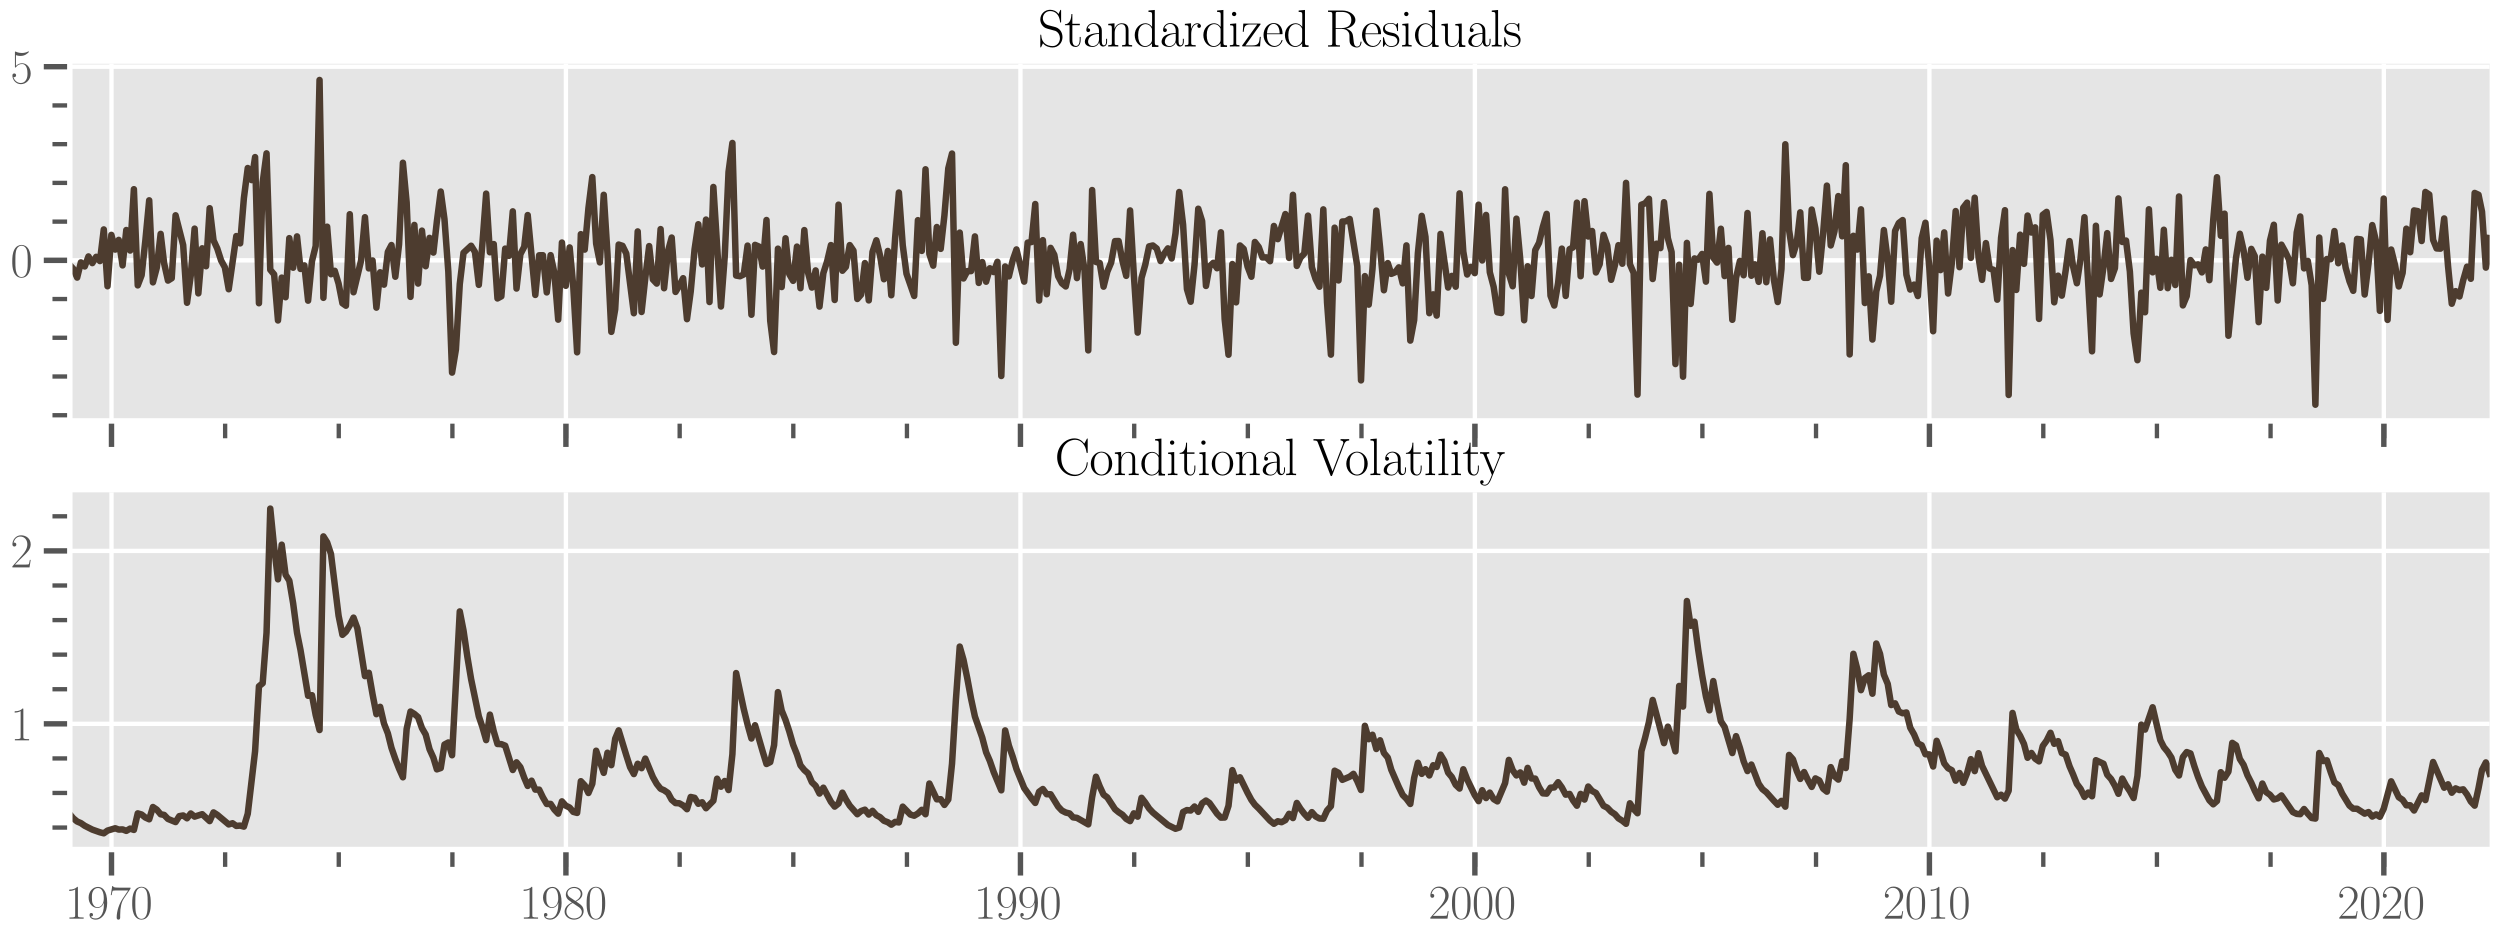 <?xml version="1.0" encoding="utf-8" standalone="no"?>
<!DOCTYPE svg PUBLIC "-//W3C//DTD SVG 1.1//EN"
  "http://www.w3.org/Graphics/SVG/1.1/DTD/svg11.dtd">
<svg xmlns:xlink="http://www.w3.org/1999/xlink" width="864.748pt" height="324.565pt" viewBox="0 0 864.748 324.565" xmlns="http://www.w3.org/2000/svg" version="1.1">
 <defs>
  <style type="text/css">*{stroke-linejoin: round; stroke-linecap: butt}</style>
 </defs>
 <g id="figure_1">
  <g id="patch_1">
   <path d="M 0 324.565 
L 864.748 324.565 
L 864.748 0 
L 0 0 
z
" style="fill: #ffffff"/>
  </g>
  <g id="axes_1">
   <g id="patch_2">
    <path d="M 24.148 145.599 
L 861.148 145.599 
L 861.148 22.053 
L 24.148 22.053 
z
" style="fill: #e5e5e5"/>
   </g>
   <g id="matplotlib.axis_1">
    <g id="xtick_1">
     <g id="line2d_1">
      <path d="M 38.566 145.599 
L 38.566 22.053 
" clip-path="url(#pddf7a4ab61)" style="fill: none; stroke: #ffffff; stroke-width: 1.5; stroke-linecap: square"/>
     </g>
     <g id="line2d_2">
      <defs>
       <path id="m8827e8ae84" d="M 0 0 
L 0 9 
" style="stroke: #555555; stroke-width: 1.875"/>
      </defs>
      <g>
       <use xlink:href="#m8827e8ae84" x="38.566" y="145.599" style="fill: #555555; stroke: #555555; stroke-width: 1.875"/>
      </g>
     </g>
    </g>
    <g id="xtick_2">
     <g id="line2d_3">
      <path d="M 195.749 145.599 
L 195.749 22.053 
" clip-path="url(#pddf7a4ab61)" style="fill: none; stroke: #ffffff; stroke-width: 1.5; stroke-linecap: square"/>
     </g>
     <g id="line2d_4">
      <g>
       <use xlink:href="#m8827e8ae84" x="195.749" y="145.599" style="fill: #555555; stroke: #555555; stroke-width: 1.875"/>
      </g>
     </g>
    </g>
    <g id="xtick_3">
     <g id="line2d_5">
      <path d="M 352.974 145.599 
L 352.974 22.053 
" clip-path="url(#pddf7a4ab61)" style="fill: none; stroke: #ffffff; stroke-width: 1.5; stroke-linecap: square"/>
     </g>
     <g id="line2d_6">
      <g>
       <use xlink:href="#m8827e8ae84" x="352.974" y="145.599" style="fill: #555555; stroke: #555555; stroke-width: 1.875"/>
      </g>
     </g>
    </g>
    <g id="xtick_4">
     <g id="line2d_7">
      <path d="M 510.156 145.599 
L 510.156 22.053 
" clip-path="url(#pddf7a4ab61)" style="fill: none; stroke: #ffffff; stroke-width: 1.5; stroke-linecap: square"/>
     </g>
     <g id="line2d_8">
      <g>
       <use xlink:href="#m8827e8ae84" x="510.156" y="145.599" style="fill: #555555; stroke: #555555; stroke-width: 1.875"/>
      </g>
     </g>
    </g>
    <g id="xtick_5">
     <g id="line2d_9">
      <path d="M 667.382 145.599 
L 667.382 22.053 
" clip-path="url(#pddf7a4ab61)" style="fill: none; stroke: #ffffff; stroke-width: 1.5; stroke-linecap: square"/>
     </g>
     <g id="line2d_10">
      <g>
       <use xlink:href="#m8827e8ae84" x="667.382" y="145.599" style="fill: #555555; stroke: #555555; stroke-width: 1.875"/>
      </g>
     </g>
    </g>
    <g id="xtick_6">
     <g id="line2d_11">
      <path d="M 824.564 145.599 
L 824.564 22.053 
" clip-path="url(#pddf7a4ab61)" style="fill: none; stroke: #ffffff; stroke-width: 1.5; stroke-linecap: square"/>
     </g>
     <g id="line2d_12">
      <g>
       <use xlink:href="#m8827e8ae84" x="824.564" y="145.599" style="fill: #555555; stroke: #555555; stroke-width: 1.875"/>
      </g>
     </g>
    </g>
    <g id="xtick_7">
     <g id="line2d_13">
      <defs>
       <path id="m852ffb242f" d="M 0 0 
L 0 6 
" style="stroke: #555555; stroke-width: 1.5"/>
      </defs>
      <g>
       <use xlink:href="#m852ffb242f" x="77.873" y="145.599" style="fill: #555555; stroke: #555555; stroke-width: 1.5"/>
      </g>
     </g>
    </g>
    <g id="xtick_8">
     <g id="line2d_14">
      <g>
       <use xlink:href="#m852ffb242f" x="117.179" y="145.599" style="fill: #555555; stroke: #555555; stroke-width: 1.5"/>
      </g>
     </g>
    </g>
    <g id="xtick_9">
     <g id="line2d_15">
      <g>
       <use xlink:href="#m852ffb242f" x="156.485" y="145.599" style="fill: #555555; stroke: #555555; stroke-width: 1.5"/>
      </g>
     </g>
    </g>
    <g id="xtick_10">
     <g id="line2d_16">
      <g>
       <use xlink:href="#m852ffb242f" x="195.792" y="145.599" style="fill: #555555; stroke: #555555; stroke-width: 1.5"/>
      </g>
     </g>
    </g>
    <g id="xtick_11">
     <g id="line2d_17">
      <g>
       <use xlink:href="#m852ffb242f" x="235.098" y="145.599" style="fill: #555555; stroke: #555555; stroke-width: 1.5"/>
      </g>
     </g>
    </g>
    <g id="xtick_12">
     <g id="line2d_18">
      <g>
       <use xlink:href="#m852ffb242f" x="274.404" y="145.599" style="fill: #555555; stroke: #555555; stroke-width: 1.5"/>
      </g>
     </g>
    </g>
    <g id="xtick_13">
     <g id="line2d_19">
      <g>
       <use xlink:href="#m852ffb242f" x="313.711" y="145.599" style="fill: #555555; stroke: #555555; stroke-width: 1.5"/>
      </g>
     </g>
    </g>
    <g id="xtick_14">
     <g id="line2d_20">
      <g>
       <use xlink:href="#m852ffb242f" x="353.017" y="145.599" style="fill: #555555; stroke: #555555; stroke-width: 1.5"/>
      </g>
     </g>
    </g>
    <g id="xtick_15">
     <g id="line2d_21">
      <g>
       <use xlink:href="#m852ffb242f" x="392.323" y="145.599" style="fill: #555555; stroke: #555555; stroke-width: 1.5"/>
      </g>
     </g>
    </g>
    <g id="xtick_16">
     <g id="line2d_22">
      <g>
       <use xlink:href="#m852ffb242f" x="431.63" y="145.599" style="fill: #555555; stroke: #555555; stroke-width: 1.5"/>
      </g>
     </g>
    </g>
    <g id="xtick_17">
     <g id="line2d_23">
      <g>
       <use xlink:href="#m852ffb242f" x="470.936" y="145.599" style="fill: #555555; stroke: #555555; stroke-width: 1.5"/>
      </g>
     </g>
    </g>
    <g id="xtick_18">
     <g id="line2d_24">
      <g>
       <use xlink:href="#m852ffb242f" x="510.242" y="145.599" style="fill: #555555; stroke: #555555; stroke-width: 1.5"/>
      </g>
     </g>
    </g>
    <g id="xtick_19">
     <g id="line2d_25">
      <g>
       <use xlink:href="#m852ffb242f" x="549.549" y="145.599" style="fill: #555555; stroke: #555555; stroke-width: 1.5"/>
      </g>
     </g>
    </g>
    <g id="xtick_20">
     <g id="line2d_26">
      <g>
       <use xlink:href="#m852ffb242f" x="588.855" y="145.599" style="fill: #555555; stroke: #555555; stroke-width: 1.5"/>
      </g>
     </g>
    </g>
    <g id="xtick_21">
     <g id="line2d_27">
      <g>
       <use xlink:href="#m852ffb242f" x="628.161" y="145.599" style="fill: #555555; stroke: #555555; stroke-width: 1.5"/>
      </g>
     </g>
    </g>
    <g id="xtick_22">
     <g id="line2d_28">
      <g>
       <use xlink:href="#m852ffb242f" x="667.468" y="145.599" style="fill: #555555; stroke: #555555; stroke-width: 1.5"/>
      </g>
     </g>
    </g>
    <g id="xtick_23">
     <g id="line2d_29">
      <g>
       <use xlink:href="#m852ffb242f" x="706.774" y="145.599" style="fill: #555555; stroke: #555555; stroke-width: 1.5"/>
      </g>
     </g>
    </g>
    <g id="xtick_24">
     <g id="line2d_30">
      <g>
       <use xlink:href="#m852ffb242f" x="746.08" y="145.599" style="fill: #555555; stroke: #555555; stroke-width: 1.5"/>
      </g>
     </g>
    </g>
    <g id="xtick_25">
     <g id="line2d_31">
      <g>
       <use xlink:href="#m852ffb242f" x="785.387" y="145.599" style="fill: #555555; stroke: #555555; stroke-width: 1.5"/>
      </g>
     </g>
    </g>
    <g id="xtick_26">
     <g id="line2d_32">
      <g>
       <use xlink:href="#m852ffb242f" x="824.693" y="145.599" style="fill: #555555; stroke: #555555; stroke-width: 1.5"/>
      </g>
     </g>
    </g>
   </g>
   <g id="matplotlib.axis_2">
    <g id="ytick_1">
     <g id="line2d_33">
      <path d="M 24.148 90.049 
L 861.148 90.049 
" clip-path="url(#pddf7a4ab61)" style="fill: none; stroke: #ffffff; stroke-width: 1.5; stroke-linecap: square"/>
     </g>
     <g id="line2d_34">
      <defs>
       <path id="mc3911e0ca4" d="M 0 0 
L -9 0 
" style="stroke: #555555; stroke-width: 1.875"/>
      </defs>
      <g>
       <use xlink:href="#mc3911e0ca4" x="24.148" y="90.049" style="fill: #555555; stroke: #555555; stroke-width: 1.875"/>
      </g>
     </g>
     <g id="text_1">
      <!-- $\mathdefault{0}$ -->
      <g style="fill: #555555" transform="translate(3.6 95.757)scale(0.165 -0.165)">
       <defs>
        <path id="CMR17-30" d="M 2688 2025 
C 2688 2416 2682 3080 2413 3591 
C 2176 4039 1798 4198 1466 4198 
C 1158 4198 768 4058 525 3597 
C 269 3118 243 2524 243 2025 
C 243 1661 250 1106 448 619 
C 723 -39 1216 -128 1466 -128 
C 1760 -128 2208 -7 2470 600 
C 2662 1042 2688 1559 2688 2025 
z
M 1466 -26 
C 1056 -26 813 325 723 812 
C 653 1188 653 1738 653 2096 
C 653 2588 653 2997 736 3387 
C 858 3929 1216 4096 1466 4096 
C 1728 4096 2067 3923 2189 3400 
C 2272 3036 2278 2607 2278 2096 
C 2278 1680 2278 1169 2202 792 
C 2067 95 1690 -26 1466 -26 
z
" transform="scale(0.016)"/>
       </defs>
       <use xlink:href="#CMR17-30" transform="scale(0.996)"/>
      </g>
     </g>
    </g>
    <g id="ytick_2">
     <g id="line2d_35">
      <path d="M 24.148 23.07 
L 861.148 23.07 
" clip-path="url(#pddf7a4ab61)" style="fill: none; stroke: #ffffff; stroke-width: 1.5; stroke-linecap: square"/>
     </g>
     <g id="line2d_36">
      <g>
       <use xlink:href="#mc3911e0ca4" x="24.148" y="23.07" style="fill: #555555; stroke: #555555; stroke-width: 1.875"/>
      </g>
     </g>
     <g id="text_2">
      <!-- $\mathdefault{5}$ -->
      <g style="fill: #555555" transform="translate(3.6 28.778)scale(0.165 -0.165)">
       <defs>
        <path id="CMR17-35" d="M 730 3692 
C 794 3666 1056 3584 1325 3584 
C 1920 3584 2246 3911 2432 4100 
C 2432 4157 2432 4192 2394 4192 
C 2387 4192 2374 4192 2323 4163 
C 2099 4058 1837 3973 1517 3973 
C 1325 3973 1037 3999 723 4139 
C 653 4171 640 4171 634 4171 
C 602 4171 595 4164 595 4037 
L 595 2203 
C 595 2089 595 2057 659 2057 
C 691 2057 704 2070 736 2114 
C 941 2401 1222 2522 1542 2522 
C 1766 2522 2246 2382 2246 1289 
C 2246 1085 2246 715 2054 421 
C 1894 159 1645 25 1370 25 
C 947 25 518 320 403 814 
C 429 807 480 795 506 795 
C 589 795 749 840 749 1038 
C 749 1210 627 1280 506 1280 
C 358 1280 262 1190 262 1011 
C 262 454 704 -128 1382 -128 
C 2042 -128 2669 440 2669 1264 
C 2669 2030 2170 2624 1549 2624 
C 1222 2624 947 2503 730 2274 
L 730 3692 
z
" transform="scale(0.016)"/>
       </defs>
       <use xlink:href="#CMR17-35" transform="scale(0.996)"/>
      </g>
     </g>
    </g>
    <g id="ytick_3">
     <g id="line2d_37">
      <defs>
       <path id="m6eff78a889" d="M 0 0 
L -6 0 
" style="stroke: #555555; stroke-width: 1.5"/>
      </defs>
      <g>
       <use xlink:href="#m6eff78a889" x="24.148" y="143.633" style="fill: #555555; stroke: #555555; stroke-width: 1.5"/>
      </g>
     </g>
    </g>
    <g id="ytick_4">
     <g id="line2d_38">
      <g>
       <use xlink:href="#m6eff78a889" x="24.148" y="130.237" style="fill: #555555; stroke: #555555; stroke-width: 1.5"/>
      </g>
     </g>
    </g>
    <g id="ytick_5">
     <g id="line2d_39">
      <g>
       <use xlink:href="#m6eff78a889" x="24.148" y="116.841" style="fill: #555555; stroke: #555555; stroke-width: 1.5"/>
      </g>
     </g>
    </g>
    <g id="ytick_6">
     <g id="line2d_40">
      <g>
       <use xlink:href="#m6eff78a889" x="24.148" y="103.445" style="fill: #555555; stroke: #555555; stroke-width: 1.5"/>
      </g>
     </g>
    </g>
    <g id="ytick_7">
     <g id="line2d_41">
      <g>
       <use xlink:href="#m6eff78a889" x="24.148" y="76.653" style="fill: #555555; stroke: #555555; stroke-width: 1.5"/>
      </g>
     </g>
    </g>
    <g id="ytick_8">
     <g id="line2d_42">
      <g>
       <use xlink:href="#m6eff78a889" x="24.148" y="63.257" style="fill: #555555; stroke: #555555; stroke-width: 1.5"/>
      </g>
     </g>
    </g>
    <g id="ytick_9">
     <g id="line2d_43">
      <g>
       <use xlink:href="#m6eff78a889" x="24.148" y="49.862" style="fill: #555555; stroke: #555555; stroke-width: 1.5"/>
      </g>
     </g>
    </g>
    <g id="ytick_10">
     <g id="line2d_44">
      <g>
       <use xlink:href="#m6eff78a889" x="24.148" y="36.466" style="fill: #555555; stroke: #555555; stroke-width: 1.5"/>
      </g>
     </g>
    </g>
   </g>
   <g id="line2d_45">
    <path d="M 24.148 91.693 
L 25.353 92.978 
L 26.687 96.008 
L 27.978 90.765 
L 29.313 92.156 
L 30.604 88.708 
L 31.938 91.006 
L 33.272 88.844 
L 34.564 90.302 
L 35.898 79.365 
L 37.189 99.005 
L 38.523 81.248 
L 39.857 86.329 
L 41.063 82.986 
L 42.397 91.799 
L 43.688 79.571 
L 45.022 86.658 
L 46.313 65.447 
L 47.648 98.705 
L 48.982 95.2 
L 50.273 83.26 
L 51.607 69.297 
L 52.899 97.664 
L 54.233 92.574 
L 55.567 80.897 
L 56.772 91.089 
L 58.106 97.05 
L 59.398 96.241 
L 60.732 74.478 
L 63.357 84.767 
L 64.692 104.725 
L 65.983 95.27 
L 67.317 79.09 
L 68.608 101.474 
L 69.942 85.893 
L 71.277 92.081 
L 72.525 72.025 
L 73.859 83.135 
L 75.15 85.959 
L 76.485 90.129 
L 77.776 92.476 
L 79.11 100.047 
L 81.735 81.665 
L 83.07 84.179 
L 84.361 68.526 
L 85.695 58.127 
L 87.029 62.286 
L 88.234 54.35 
L 89.569 104.887 
L 90.86 63.093 
L 92.194 53.054 
L 93.485 93.311 
L 94.82 94.919 
L 96.154 110.841 
L 97.445 96.033 
L 98.779 102.808 
L 100.071 82.38 
L 101.405 92.598 
L 102.739 81.772 
L 103.944 93.022 
L 105.278 91.809 
L 106.57 103.999 
L 107.904 90.363 
L 109.195 85.101 
L 110.529 27.669 
L 111.863 103.015 
L 113.155 78.417 
L 114.489 94.848 
L 115.78 93.676 
L 117.114 98.1 
L 118.449 104.894 
L 119.654 105.738 
L 120.988 74.1 
L 122.279 101.088 
L 124.905 90.086 
L 126.239 75.136 
L 127.573 92.84 
L 128.864 90.098 
L 130.199 106.405 
L 131.49 94.185 
L 132.824 98.457 
L 134.158 87.135 
L 135.406 84.767 
L 136.741 95.718 
L 138.032 84.535 
L 139.366 56.3 
L 140.657 70.004 
L 141.992 102.685 
L 143.326 77.805 
L 144.617 98.084 
L 145.951 79.783 
L 147.242 92.079 
L 148.577 82.285 
L 149.911 87.36 
L 151.116 76.535 
L 152.45 66.261 
L 153.741 75.805 
L 155.076 94.007 
L 156.367 128.883 
L 157.701 120.864 
L 159.035 98.253 
L 160.327 87.442 
L 162.952 85.002 
L 164.286 87.138 
L 165.621 98.531 
L 166.826 84.737 
L 168.16 66.978 
L 169.451 87.258 
L 170.785 84.429 
L 172.077 103.226 
L 173.411 102.497 
L 174.745 85.998 
L 176.036 88.494 
L 177.37 73.113 
L 178.662 99.804 
L 179.996 87.916 
L 181.33 85.378 
L 182.535 74.392 
L 185.161 102.012 
L 186.495 88.306 
L 187.786 88.289 
L 189.12 101.137 
L 190.455 88.256 
L 191.746 94.376 
L 193.08 110.568 
L 194.371 83.9 
L 195.706 98.855 
L 197.04 85.593 
L 198.288 99.05 
L 199.622 121.861 
L 200.913 81.001 
L 202.248 86.331 
L 203.539 72.006 
L 204.873 61.261 
L 206.207 84.269 
L 207.498 90.764 
L 208.833 67.387 
L 210.124 87.737 
L 211.458 114.789 
L 212.792 106.98 
L 213.998 84.595 
L 215.332 85.039 
L 216.623 87.688 
L 219.248 108.345 
L 220.583 80.056 
L 221.917 107.905 
L 223.208 96.104 
L 224.542 85.126 
L 225.834 96.678 
L 227.168 98.085 
L 228.502 79.254 
L 229.707 99.693 
L 231.041 86.937 
L 232.333 82.176 
L 233.667 100.971 
L 234.958 98.817 
L 236.292 96.237 
L 237.627 110.39 
L 238.918 100.821 
L 240.252 86.238 
L 241.543 77.571 
L 242.877 91.463 
L 244.212 75.956 
L 245.417 104.466 
L 246.751 64.681 
L 249.376 106.01 
L 250.668 88.962 
L 252.002 59.451 
L 253.336 49.46 
L 254.627 95.315 
L 255.962 95.549 
L 257.253 94.933 
L 258.587 84.957 
L 259.921 108.863 
L 261.169 84.701 
L 262.504 85.276 
L 263.795 92.199 
L 265.129 76.112 
L 266.42 110.966 
L 267.755 121.76 
L 269.089 86.016 
L 270.38 99.281 
L 271.714 82.43 
L 273.005 94.803 
L 274.34 97.137 
L 275.674 85.303 
L 276.879 99.687 
L 278.213 79.594 
L 279.505 94.329 
L 280.839 99.472 
L 282.13 93.546 
L 283.464 106.051 
L 284.798 94.475 
L 286.09 90.433 
L 287.424 84.77 
L 288.715 103.757 
L 290.049 70.794 
L 291.384 93.645 
L 292.589 92.293 
L 293.923 84.786 
L 295.214 86.698 
L 296.548 103.406 
L 297.84 101.91 
L 299.174 90.998 
L 300.508 103.903 
L 301.799 87.12 
L 303.134 83.12 
L 304.425 88.476 
L 305.759 96.583 
L 307.093 86.817 
L 308.298 102.124 
L 309.633 82.158 
L 310.924 66.605 
L 312.258 84.829 
L 313.549 94.668 
L 316.218 102.375 
L 317.509 76.161 
L 318.843 86.776 
L 320.134 58.564 
L 321.469 87.844 
L 322.803 91.89 
L 324.051 78.533 
L 325.385 86.077 
L 326.676 74.479 
L 328.011 58.249 
L 329.302 53.115 
L 330.636 118.558 
L 331.97 80.455 
L 333.262 96.318 
L 334.596 93.782 
L 335.887 93.777 
L 337.221 81.781 
L 338.555 97.858 
L 339.761 90.654 
L 341.095 97.435 
L 342.386 92.798 
L 343.72 94.106 
L 345.011 90.562 
L 346.346 130.053 
L 347.68 92.179 
L 348.971 95.596 
L 350.305 89.989 
L 351.597 86.289 
L 354.265 97.408 
L 355.47 83.93 
L 356.804 83.719 
L 358.096 70.575 
L 359.43 103.958 
L 360.721 83.072 
L 362.055 101.764 
L 363.39 85.742 
L 364.681 88.129 
L 366.015 95.549 
L 367.306 97.991 
L 368.64 99.084 
L 369.975 93.125 
L 371.18 81.19 
L 372.514 96.184 
L 373.805 84.427 
L 375.14 93.482 
L 376.431 121.194 
L 377.765 65.744 
L 379.099 90.603 
L 380.39 90.973 
L 381.725 99.153 
L 383.016 93.988 
L 384.35 90.814 
L 385.684 83.404 
L 386.932 83.37 
L 388.267 90.307 
L 389.558 95.413 
L 390.892 72.796 
L 392.183 94.897 
L 393.518 115.042 
L 394.852 96.144 
L 396.143 91.585 
L 397.477 85.219 
L 398.769 84.908 
L 400.103 85.968 
L 401.437 90.285 
L 402.642 87.813 
L 403.976 85.915 
L 405.268 89.398 
L 406.602 80.734 
L 407.893 66.422 
L 409.227 77.699 
L 410.561 100.009 
L 411.853 104.363 
L 413.187 91.532 
L 414.478 72.207 
L 415.812 76.494 
L 417.147 98.904 
L 418.352 92.162 
L 419.686 90.917 
L 420.977 92.778 
L 422.311 80.362 
L 423.603 110.334 
L 424.937 122.702 
L 426.271 91.338 
L 427.562 104.58 
L 428.897 84.909 
L 430.188 86.108 
L 431.522 92.203 
L 432.856 95.718 
L 434.061 83.707 
L 435.396 85.453 
L 436.687 89.05 
L 438.021 89.03 
L 439.312 90.349 
L 440.646 78.169 
L 441.981 82.714 
L 444.606 74.052 
L 445.897 89.215 
L 447.232 67.392 
L 448.566 91.978 
L 449.814 89.138 
L 451.148 87.695 
L 452.439 74.59 
L 453.774 92.472 
L 455.065 96.524 
L 456.399 99.177 
L 457.733 72.429 
L 459.025 104.638 
L 460.359 122.665 
L 461.65 78.755 
L 462.984 96.999 
L 464.319 76.62 
L 465.524 76.554 
L 466.858 75.745 
L 469.483 92.093 
L 470.775 131.573 
L 472.109 95.512 
L 473.443 105.371 
L 474.734 93.132 
L 476.068 72.85 
L 477.36 85.546 
L 478.694 100.395 
L 480.028 91.008 
L 481.233 94.728 
L 482.568 94.176 
L 483.859 92.488 
L 485.193 98.009 
L 486.484 84.885 
L 487.818 117.81 
L 489.153 110.726 
L 490.444 87.563 
L 491.778 74.673 
L 493.069 81.942 
L 494.404 108.327 
L 495.738 101.824 
L 496.943 109.151 
L 498.277 80.917 
L 500.903 99.451 
L 502.194 95.436 
L 503.528 99.161 
L 504.862 66.898 
L 506.153 87.045 
L 507.488 94.945 
L 508.779 92.32 
L 510.113 94.476 
L 511.447 70.81 
L 512.696 90.095 
L 514.03 74.353 
L 515.321 94.173 
L 516.655 99.234 
L 517.946 108.014 
L 519.281 108.271 
L 520.615 65.478 
L 521.906 94.678 
L 523.24 99.004 
L 524.532 75.641 
L 525.866 89.848 
L 527.2 110.765 
L 528.405 92.109 
L 529.739 102.374 
L 531.031 86.531 
L 532.365 83.981 
L 533.656 78.522 
L 534.99 73.982 
L 536.325 102.315 
L 537.616 105.682 
L 538.95 97.88 
L 540.241 86.002 
L 541.575 102.353 
L 542.91 86.199 
L 544.115 85.564 
L 545.449 70.109 
L 546.74 95.535 
L 548.074 69.596 
L 549.366 81.807 
L 550.7 79.911 
L 552.034 94.237 
L 553.325 91.396 
L 554.66 81.236 
L 555.951 84.962 
L 557.285 96.783 
L 558.619 91.633 
L 559.824 84.809 
L 561.159 91.219 
L 562.45 63.261 
L 563.784 91.406 
L 565.075 94.422 
L 566.41 136.493 
L 567.744 70.826 
L 569.035 70.338 
L 570.369 68.764 
L 571.66 96.503 
L 572.995 84.298 
L 574.329 85.824 
L 575.577 69.948 
L 576.911 82.397 
L 578.203 87.173 
L 579.537 125.917 
L 580.828 91.576 
L 582.162 130.3 
L 583.496 84.025 
L 584.788 105.131 
L 586.122 89.398 
L 587.413 89.832 
L 588.747 87.854 
L 590.082 97.418 
L 591.287 67.075 
L 592.621 89.123 
L 593.912 90.825 
L 595.246 79.133 
L 596.538 95.489 
L 597.872 85.76 
L 599.206 110.611 
L 600.497 96.076 
L 601.832 90.267 
L 603.123 95.198 
L 604.457 73.684 
L 605.791 95.377 
L 606.996 91.432 
L 608.331 97.481 
L 609.622 80.689 
L 610.956 97.609 
L 612.247 82.786 
L 613.581 96.732 
L 614.916 104.461 
L 616.207 93.035 
L 617.541 49.908 
L 618.832 79.571 
L 620.167 88.235 
L 621.501 83.954 
L 622.706 73.454 
L 624.04 96.097 
L 625.331 96.087 
L 626.666 72.477 
L 627.957 79.095 
L 629.291 93.982 
L 630.625 80.614 
L 631.917 64.21 
L 633.251 84.891 
L 634.542 79.99 
L 635.876 67.833 
L 637.21 81.725 
L 638.459 57.155 
L 639.793 122.592 
L 641.084 81.572 
L 642.418 86.329 
L 643.709 72.413 
L 645.044 104.81 
L 646.378 95.59 
L 647.669 117.443 
L 649.003 100.78 
L 650.295 95.359 
L 651.629 79.58 
L 652.963 90.124 
L 654.168 104.363 
L 655.502 79.877 
L 656.794 77.13 
L 658.128 76.132 
L 659.419 95.024 
L 660.753 100.154 
L 662.088 98.449 
L 663.379 102.391 
L 664.713 82.396 
L 666.004 77.055 
L 667.338 92.543 
L 668.673 114.572 
L 669.878 83.246 
L 671.212 93.428 
L 672.503 80.389 
L 673.838 101.519 
L 675.129 91.101 
L 676.463 73.013 
L 677.797 92.412 
L 679.088 71.832 
L 680.423 70.098 
L 681.714 89.208 
L 683.048 68.388 
L 684.382 89.057 
L 685.587 96.796 
L 686.922 84.092 
L 688.213 92.872 
L 689.547 93.325 
L 690.838 103.655 
L 692.173 82.203 
L 693.507 72.717 
L 694.798 136.614 
L 696.132 86.514 
L 697.423 100.283 
L 698.758 81.179 
L 700.092 91.264 
L 701.34 74.57 
L 702.674 80.431 
L 703.966 78.653 
L 705.3 110.31 
L 706.591 74.309 
L 707.925 73.297 
L 709.259 83.073 
L 710.551 104.57 
L 711.885 95.361 
L 713.176 102.254 
L 714.51 93.554 
L 715.845 83.406 
L 717.05 92.011 
L 718.384 97.969 
L 719.675 89.318 
L 721.009 75.135 
L 723.635 121.517 
L 724.969 78.09 
L 726.26 101.844 
L 727.595 92.315 
L 728.886 80.647 
L 730.22 96.476 
L 731.554 92.75 
L 732.759 68.637 
L 734.094 83.69 
L 735.385 83.21 
L 736.719 93.917 
L 738.01 115.303 
L 739.344 124.588 
L 740.679 101.244 
L 741.97 108.012 
L 743.304 72.4 
L 744.595 94.2 
L 745.93 89.526 
L 747.264 99.537 
L 748.469 79.472 
L 749.803 99.671 
L 751.094 89.873 
L 752.429 98.583 
L 753.72 67.965 
L 755.054 105.638 
L 756.388 102.418 
L 757.68 89.963 
L 759.014 91.78 
L 760.305 91.442 
L 761.639 94.22 
L 762.973 86.287 
L 764.222 96.899 
L 765.556 76.079 
L 766.847 61.305 
L 768.181 81.552 
L 769.473 73.912 
L 770.807 116.128 
L 773.432 89.173 
L 774.766 80.863 
L 776.058 86.595 
L 777.392 96.059 
L 778.726 86.099 
L 779.931 88.615 
L 781.266 111.419 
L 782.557 88.781 
L 783.891 99.57 
L 785.182 83.233 
L 786.516 77.745 
L 787.851 103.944 
L 789.142 84.635 
L 790.476 87.054 
L 791.767 89.798 
L 793.102 97.986 
L 794.436 80.392 
L 795.641 74.897 
L 796.975 92.828 
L 798.266 90.257 
L 799.601 98.65 
L 800.892 139.983 
L 802.226 82.174 
L 803.56 103.393 
L 804.851 89.61 
L 806.186 89.66 
L 807.477 79.926 
L 808.811 91.044 
L 810.145 84.906 
L 811.351 92.564 
L 812.685 97.281 
L 813.976 100.59 
L 815.31 82.639 
L 816.601 82.811 
L 817.936 101.873 
L 819.27 91.113 
L 820.561 77.862 
L 821.895 83.591 
L 823.187 107.525 
L 824.521 68.687 
L 825.855 110.644 
L 827.103 86.317 
L 828.437 91.732 
L 829.729 99.076 
L 831.063 94.4 
L 832.354 79.113 
L 833.688 87.237 
L 835.023 72.791 
L 836.314 73.03 
L 837.648 83.36 
L 838.939 66.409 
L 840.273 67.284 
L 841.608 82.983 
L 842.813 85.925 
L 844.147 86.008 
L 845.438 75.568 
L 846.772 92.006 
L 848.064 105.055 
L 849.398 100.709 
L 850.732 102.557 
L 852.023 96.927 
L 853.358 92.241 
L 854.649 96.426 
L 855.983 66.742 
L 857.317 67.366 
L 858.522 73.205 
L 859.857 92.56 
L 861.148 82.381 
L 861.148 82.381 
" clip-path="url(#pddf7a4ab61)" style="fill: none; stroke: #4d3c2f; stroke-width: 2.25; stroke-linecap: square"/>
   </g>
   <g id="patch_3">
    <path d="M 24.148 145.599 
L 24.148 22.053 
" style="fill: none; stroke: #ffffff; stroke-width: 1.875; stroke-linejoin: miter; stroke-linecap: square"/>
   </g>
   <g id="patch_4">
    <path d="M 24.148 145.599 
L 861.148 145.599 
" style="fill: none; stroke: #ffffff; stroke-width: 1.875; stroke-linejoin: miter; stroke-linecap: square"/>
   </g>
   <g id="text_3">
    <!-- Standardized Residuals -->
    <g transform="translate(358.998 16.053)scale(0.18 -0.18)">
     <defs>
      <path id="CMR17-53" d="M 2803 4290 
C 2803 4404 2797 4411 2758 4411 
C 2720 4411 2707 4385 2682 4328 
L 2490 3907 
C 2246 4257 1875 4416 1472 4416 
C 819 4416 294 3901 294 3253 
C 294 3056 339 2776 557 2510 
C 794 2218 1018 2167 1530 2033 
C 1722 1982 2042 1899 2106 1874 
C 2470 1722 2662 1341 2662 985 
C 2662 527 2336 38 1779 38 
C 1094 38 454 419 410 1311 
C 403 1413 397 1419 352 1419 
C 301 1419 294 1413 294 1285 
L 294 -1 
C 294 -115 301 -122 339 -122 
C 384 -122 397 -90 486 108 
C 493 127 493 140 614 381 
C 934 -39 1472 -128 1779 -128 
C 2477 -128 2970 451 2970 1124 
C 2970 1454 2848 1708 2778 1823 
C 2509 2230 2221 2306 1914 2382 
C 1869 2402 1856 2402 1498 2490 
C 1152 2579 1005 2624 845 2796 
C 666 2992 602 3196 602 3399 
C 602 3812 934 4263 1478 4263 
C 2157 4263 2579 3786 2675 2993 
C 2694 2878 2701 2872 2746 2872 
C 2803 2872 2803 2891 2803 2999 
L 2803 4290 
z
" transform="scale(0.016)"/>
      <path id="CMR17-74" d="M 966 2560 
L 1862 2560 
L 1862 2725 
L 966 2725 
L 966 3904 
L 851 3904 
C 838 3245 614 2668 70 2668 
L 70 2560 
L 627 2560 
L 627 771 
C 627 650 627 -64 1370 -64 
C 1747 -64 1965 306 1965 777 
L 1965 1140 
L 1850 1140 
L 1850 783 
C 1850 344 1677 51 1408 51 
C 1222 51 966 178 966 758 
L 966 2560 
z
" transform="scale(0.016)"/>
      <path id="CMR17-61" d="M 2304 1653 
C 2304 2072 2304 2294 2035 2543 
C 1798 2752 1523 2816 1306 2816 
C 800 2816 435 2407 435 1971 
C 435 1728 627 1728 666 1728 
C 749 1728 896 1778 896 1954 
C 896 2112 774 2181 666 2181 
C 640 2181 608 2174 589 2168 
C 723 2592 1069 2714 1293 2714 
C 1613 2714 1965 2429 1965 1885 
L 1965 1600 
C 1587 1600 1133 1549 774 1357 
C 371 1133 256 813 256 570 
C 256 77 832 -64 1171 -64 
C 1523 -64 1850 139 1990 511 
C 2003 233 2182 -18 2464 -18 
C 2598 -18 2938 70 2938 567 
L 2938 920 
L 2822 920 
L 2822 562 
C 2822 178 2650 128 2566 128 
C 2304 128 2304 458 2304 738 
L 2304 1653 
z
M 1965 870 
C 1965 317 1568 38 1216 38 
C 896 38 646 275 646 570 
C 646 761 730 1100 1101 1305 
C 1408 1478 1760 1504 1965 1504 
L 1965 870 
z
" transform="scale(0.016)"/>
      <path id="CMR17-6e" d="M 2656 1933 
C 2656 2259 2592 2790 1837 2790 
C 1331 2790 1069 2400 973 2144 
L 966 2144 
L 966 2790 
L 211 2720 
L 211 2554 
C 589 2554 646 2515 646 2208 
L 646 428 
C 646 184 621 153 211 153 
L 211 -13 
C 365 0 646 0 813 0 
C 979 0 1267 0 1421 -13 
L 1421 153 
C 1011 153 986 178 986 428 
L 986 1658 
C 986 2247 1344 2688 1792 2688 
C 2266 2688 2317 2266 2317 1958 
L 2317 428 
C 2317 184 2291 153 1882 153 
L 1882 -13 
C 2035 0 2317 0 2483 0 
C 2650 0 2938 0 3091 -13 
L 3091 153 
C 2682 153 2656 178 2656 428 
L 2656 1933 
z
" transform="scale(0.016)"/>
      <path id="CMR17-64" d="M 1869 4326 
L 1869 4160 
C 2246 4160 2304 4122 2304 3820 
L 2304 2345 
C 2278 2377 2016 2790 1498 2790 
C 845 2790 211 2208 211 1364 
C 211 525 806 -64 1434 -64 
C 1978 -64 2259 337 2291 380 
L 2291 -63 
L 3066 -63 
L 3066 128 
C 2688 128 2630 166 2630 473 
L 2630 4396 
L 1869 4326 
z
M 2291 755 
C 2291 563 2176 390 2029 262 
C 1811 70 1594 38 1472 38 
C 1286 38 621 134 621 1356 
C 621 2612 1363 2688 1530 2688 
C 1824 2688 2061 2522 2208 2291 
C 2291 2157 2291 2138 2291 2023 
L 2291 755 
z
" transform="scale(0.016)"/>
      <path id="CMR17-72" d="M 960 1497 
C 960 2112 1222 2688 1702 2688 
C 1747 2688 1792 2682 1837 2662 
C 1837 2662 1696 2617 1696 2452 
C 1696 2298 1818 2234 1914 2234 
C 1990 2234 2131 2279 2131 2458 
C 2131 2663 1926 2790 1709 2790 
C 1222 2790 1011 2317 947 2093 
L 941 2093 
L 941 2790 
L 198 2720 
L 198 2554 
C 576 2554 634 2515 634 2208 
L 634 428 
C 634 184 608 153 198 153 
L 198 -13 
C 352 0 646 0 813 0 
C 998 0 1325 0 1498 -13 
L 1498 153 
C 1037 153 960 153 960 440 
L 960 1497 
z
" transform="scale(0.016)"/>
      <path id="CMR17-69" d="M 992 3909 
C 992 4049 877 4170 730 4170 
C 589 4170 467 4056 467 3909 
C 467 3769 582 3648 730 3648 
C 870 3648 992 3763 992 3909 
z
M 243 2706 
L 243 2541 
C 602 2541 653 2502 653 2197 
L 653 427 
C 653 184 627 153 218 153 
L 218 -13 
C 371 0 646 0 806 0 
C 960 0 1222 0 1370 -13 
L 1370 153 
C 992 153 979 191 979 420 
L 979 2776 
L 243 2706 
z
" transform="scale(0.016)"/>
      <path id="CMR17-7a" d="M 2310 2605 
C 2362 2670 2362 2682 2362 2695 
C 2362 2752 2336 2752 2221 2752 
L 275 2752 
L 211 1760 
L 326 1760 
C 371 2381 442 2650 1178 2650 
L 1958 2650 
L 128 96 
C 128 0 134 0 269 0 
L 2291 0 
L 2381 1152 
L 2266 1152 
C 2214 442 2131 115 1350 115 
L 531 115 
L 2310 2605 
z
" transform="scale(0.016)"/>
      <path id="CMR17-65" d="M 2438 1472 
C 2464 1498 2464 1511 2464 1576 
C 2464 2238 2118 2816 1389 2816 
C 710 2816 173 2169 173 1383 
C 173 551 781 -64 1459 -64 
C 2176 -64 2458 607 2458 740 
C 2458 784 2419 784 2406 784 
C 2362 784 2355 771 2330 696 
C 2189 265 1837 51 1504 51 
C 1229 51 954 203 781 480 
C 582 803 582 1176 582 1472 
L 2438 1472 
z
M 589 1568 
C 634 2505 1126 2714 1382 2714 
C 1818 2714 2112 2297 2118 1568 
L 589 1568 
z
" transform="scale(0.016)"/>
      <path id="CMR17-52" d="M 2509 2146 
C 3117 2268 3629 2676 3629 3186 
C 3629 3785 2950 4326 2054 4326 
L 333 4326 
L 333 4160 
C 774 4160 845 4160 845 3873 
L 845 415 
C 845 128 774 128 333 128 
L 333 -26 
C 518 -26 851 -26 1050 -26 
C 1248 -26 1581 -26 1766 -26 
L 1766 128 
C 1325 128 1254 128 1254 417 
L 1254 2112 
L 2003 2112 
C 2368 2112 2573 1964 2662 1881 
C 2918 1632 2918 1459 2918 1024 
C 2918 595 2918 377 3110 160 
C 3354 -102 3680 -128 3821 -128 
C 4294 -128 4365 396 4365 503 
C 4365 540 4365 585 4307 585 
C 4256 585 4250 547 4250 522 
C 4218 112 4032 -26 3834 -26 
C 3482 -26 3443 375 3405 764 
C 3386 898 3373 993 3360 1133 
C 3322 1452 3270 1917 2509 2146 
z
M 1984 2214 
L 1254 2214 
L 1254 3913 
C 1254 4129 1267 4160 1523 4160 
L 1990 4160 
C 2522 4160 3142 3977 3142 3190 
C 3142 2372 2464 2214 1984 2214 
z
" transform="scale(0.016)"/>
      <path id="CMR17-73" d="M 1978 2697 
C 1978 2813 1971 2819 1933 2819 
C 1907 2819 1901 2813 1824 2717 
C 1805 2691 1747 2626 1728 2601 
C 1523 2819 1235 2819 1126 2819 
C 416 2819 160 2447 160 2076 
C 160 1498 813 1365 998 1325 
C 1402 1243 1542 1217 1677 1101 
C 1760 1025 1901 884 1901 654 
C 1901 384 1747 38 1158 38 
C 602 38 403 460 288 1021 
C 269 1110 269 1117 218 1117 
C 166 1117 160 1110 160 983 
L 160 63 
C 160 -51 166 -58 205 -58 
C 237 -58 243 -51 275 0 
C 314 57 410 211 448 276 
C 576 103 800 -64 1158 -64 
C 1792 -64 2131 283 2131 784 
C 2131 1112 1958 1285 1875 1362 
C 1683 1561 1459 1606 1190 1657 
C 838 1735 390 1825 390 2217 
C 390 2383 480 2737 1126 2737 
C 1811 2737 1850 2094 1862 1888 
C 1869 1856 1901 1849 1920 1849 
C 1978 1849 1978 1869 1978 1978 
L 1978 2697 
z
" transform="scale(0.016)"/>
      <path id="CMR17-75" d="M 1882 2693 
L 1882 2528 
C 2259 2528 2317 2489 2317 2186 
L 2317 1032 
C 2317 500 2029 38 1555 38 
C 1030 38 986 348 986 678 
L 986 2763 
L 211 2693 
L 211 2528 
C 467 2528 640 2528 646 2274 
L 646 1058 
C 646 633 646 361 813 183 
C 896 101 1056 -64 1517 -64 
C 2061 -64 2272 377 2323 506 
L 2330 506 
L 2330 -63 
L 3091 -63 
L 3091 128 
C 2714 128 2656 166 2656 473 
L 2656 2763 
L 1882 2693 
z
" transform="scale(0.016)"/>
      <path id="CMR17-6c" d="M 979 4396 
L 218 4326 
L 218 4160 
C 595 4160 653 4122 653 3817 
L 653 426 
C 653 184 627 153 218 153 
L 218 -13 
C 371 0 653 0 813 0 
C 979 0 1261 0 1414 -13 
L 1414 153 
C 1005 153 979 178 979 426 
L 979 4396 
z
" transform="scale(0.016)"/>
     </defs>
     <use xlink:href="#CMR17-53" transform="scale(0.996)"/>
     <use xlink:href="#CMR17-74" transform="translate(50.895 0)scale(0.996)"/>
     <use xlink:href="#CMR17-61" transform="translate(86.176 0)scale(0.996)"/>
     <use xlink:href="#CMR17-6e" transform="translate(131.867 0)scale(0.996)"/>
     <use xlink:href="#CMR17-64" transform="translate(182.762 0)scale(0.996)"/>
     <use xlink:href="#CMR17-61" transform="translate(233.657 0)scale(0.996)"/>
     <use xlink:href="#CMR17-72" transform="translate(279.348 0)scale(0.996)"/>
     <use xlink:href="#CMR17-64" transform="translate(314.629 0)scale(0.996)"/>
     <use xlink:href="#CMR17-69" transform="translate(365.524 0)scale(0.996)"/>
     <use xlink:href="#CMR17-7a" transform="translate(390.395 0)scale(0.996)"/>
     <use xlink:href="#CMR17-65" transform="translate(430.881 0)scale(0.996)"/>
     <use xlink:href="#CMR17-64" transform="translate(471.366 0)scale(0.996)"/>
     <use xlink:href="#CMR17-52" transform="translate(552.338 0)scale(0.996)"/>
     <use xlink:href="#CMR17-65" transform="translate(620.129 0)scale(0.996)"/>
     <use xlink:href="#CMR17-73" transform="translate(660.614 0)scale(0.996)"/>
     <use xlink:href="#CMR17-69" transform="translate(696.416 0)scale(0.996)"/>
     <use xlink:href="#CMR17-64" transform="translate(721.287 0)scale(0.996)"/>
     <use xlink:href="#CMR17-75" transform="translate(772.182 0)scale(0.996)"/>
     <use xlink:href="#CMR17-61" transform="translate(823.078 0)scale(0.996)"/>
     <use xlink:href="#CMR17-6c" transform="translate(868.768 0)scale(0.996)"/>
     <use xlink:href="#CMR17-73" transform="translate(893.639 0)scale(0.996)"/>
    </g>
   </g>
  </g>
  <g id="axes_2">
   <g id="patch_5">
    <path d="M 24.148 293.853 
L 861.148 293.853 
L 861.148 170.308 
L 24.148 170.308 
z
" style="fill: #e5e5e5"/>
   </g>
   <g id="matplotlib.axis_3">
    <g id="xtick_27">
     <g id="line2d_46">
      <path d="M 38.566 293.853 
L 38.566 170.308 
" clip-path="url(#p66b0d56f54)" style="fill: none; stroke: #ffffff; stroke-width: 1.5; stroke-linecap: square"/>
     </g>
     <g id="line2d_47">
      <g>
       <use xlink:href="#m8827e8ae84" x="38.566" y="293.853" style="fill: #555555; stroke: #555555; stroke-width: 1.875"/>
      </g>
     </g>
     <g id="text_4">
      <!-- $\mathdefault{1970}$ -->
      <g style="fill: #555555" transform="translate(22.471 317.769)scale(0.165 -0.165)">
       <defs>
        <path id="CMR17-31" d="M 1702 4058 
C 1702 4192 1696 4192 1606 4192 
C 1357 3916 979 3827 621 3827 
C 602 3827 570 3827 563 3808 
C 557 3795 557 3782 557 3648 
C 755 3648 1088 3686 1344 3839 
L 1344 461 
C 1344 236 1331 160 781 160 
L 589 160 
L 589 0 
C 896 0 1216 0 1523 0 
C 1830 0 2150 0 2458 0 
L 2458 160 
L 2266 160 
C 1715 160 1702 230 1702 458 
L 1702 4058 
z
" transform="scale(0.016)"/>
        <path id="CMR17-39" d="M 2253 1864 
C 2253 464 1670 31 1190 31 
C 1043 31 685 31 538 294 
C 704 268 826 357 826 518 
C 826 692 685 749 595 749 
C 538 749 365 723 365 506 
C 365 71 742 -128 1203 -128 
C 1939 -128 2688 674 2688 2073 
C 2688 3817 1971 4179 1485 4179 
C 851 4179 243 3628 243 2778 
C 243 1991 762 1408 1414 1408 
C 1952 1408 2189 1903 2253 2112 
L 2253 1864 
z
M 1427 1510 
C 1254 1510 1011 1542 813 1922 
C 678 2169 678 2461 678 2771 
C 678 3146 678 3405 858 3684 
C 947 3817 1114 4032 1485 4032 
C 2240 4032 2240 2885 2240 2632 
C 2240 2182 2035 1510 1427 1510 
z
" transform="scale(0.016)"/>
        <path id="CMR17-37" d="M 2886 3941 
L 2886 4081 
L 1382 4081 
C 634 4081 621 4165 595 4288 
L 480 4288 
L 294 3094 
L 410 3094 
C 429 3215 474 3540 550 3661 
C 589 3712 1062 3712 1171 3712 
L 2579 3712 
L 1869 2661 
C 1395 1954 1069 999 1069 165 
C 1069 89 1069 -128 1299 -128 
C 1530 -128 1530 89 1530 171 
L 1530 465 
C 1530 1508 1709 2196 2003 2636 
L 2886 3941 
z
" transform="scale(0.016)"/>
       </defs>
       <use xlink:href="#CMR17-31" transform="scale(0.996)"/>
       <use xlink:href="#CMR17-39" transform="translate(45.69 0)scale(0.996)"/>
       <use xlink:href="#CMR17-37" transform="translate(91.381 0)scale(0.996)"/>
       <use xlink:href="#CMR17-30" transform="translate(137.071 0)scale(0.996)"/>
      </g>
     </g>
    </g>
    <g id="xtick_28">
     <g id="line2d_48">
      <path d="M 195.749 293.853 
L 195.749 170.308 
" clip-path="url(#p66b0d56f54)" style="fill: none; stroke: #ffffff; stroke-width: 1.5; stroke-linecap: square"/>
     </g>
     <g id="line2d_49">
      <g>
       <use xlink:href="#m8827e8ae84" x="195.749" y="293.853" style="fill: #555555; stroke: #555555; stroke-width: 1.875"/>
      </g>
     </g>
     <g id="text_5">
      <!-- $\mathdefault{1980}$ -->
      <g style="fill: #555555" transform="translate(179.653 317.769)scale(0.165 -0.165)">
       <defs>
        <path id="CMR17-38" d="M 1741 2264 
C 2144 2467 2554 2773 2554 3263 
C 2554 3841 1990 4179 1472 4179 
C 890 4179 378 3759 378 3180 
C 378 3021 416 2747 666 2505 
C 730 2442 998 2251 1171 2130 
C 883 1983 211 1634 211 934 
C 211 279 838 -128 1459 -128 
C 2144 -128 2720 362 2720 1010 
C 2720 1590 2330 1857 2074 2029 
L 1741 2264 
z
M 902 2822 
C 851 2854 595 3051 595 3351 
C 595 3739 998 4032 1459 4032 
C 1965 4032 2336 3676 2336 3262 
C 2336 2669 1670 2331 1638 2331 
C 1632 2331 1626 2331 1574 2370 
L 902 2822 
z
M 2080 1519 
C 2176 1449 2483 1240 2483 851 
C 2483 381 2010 25 1472 25 
C 890 25 448 438 448 940 
C 448 1443 838 1862 1280 2060 
L 2080 1519 
z
" transform="scale(0.016)"/>
       </defs>
       <use xlink:href="#CMR17-31" transform="scale(0.996)"/>
       <use xlink:href="#CMR17-39" transform="translate(45.69 0)scale(0.996)"/>
       <use xlink:href="#CMR17-38" transform="translate(91.381 0)scale(0.996)"/>
       <use xlink:href="#CMR17-30" transform="translate(137.071 0)scale(0.996)"/>
      </g>
     </g>
    </g>
    <g id="xtick_29">
     <g id="line2d_50">
      <path d="M 352.974 293.853 
L 352.974 170.308 
" clip-path="url(#p66b0d56f54)" style="fill: none; stroke: #ffffff; stroke-width: 1.5; stroke-linecap: square"/>
     </g>
     <g id="line2d_51">
      <g>
       <use xlink:href="#m8827e8ae84" x="352.974" y="293.853" style="fill: #555555; stroke: #555555; stroke-width: 1.875"/>
      </g>
     </g>
     <g id="text_6">
      <!-- $\mathdefault{1990}$ -->
      <g style="fill: #555555" transform="translate(336.878 317.769)scale(0.165 -0.165)">
       <use xlink:href="#CMR17-31" transform="scale(0.996)"/>
       <use xlink:href="#CMR17-39" transform="translate(45.69 0)scale(0.996)"/>
       <use xlink:href="#CMR17-39" transform="translate(91.381 0)scale(0.996)"/>
       <use xlink:href="#CMR17-30" transform="translate(137.071 0)scale(0.996)"/>
      </g>
     </g>
    </g>
    <g id="xtick_30">
     <g id="line2d_52">
      <path d="M 510.156 293.853 
L 510.156 170.308 
" clip-path="url(#p66b0d56f54)" style="fill: none; stroke: #ffffff; stroke-width: 1.5; stroke-linecap: square"/>
     </g>
     <g id="line2d_53">
      <g>
       <use xlink:href="#m8827e8ae84" x="510.156" y="293.853" style="fill: #555555; stroke: #555555; stroke-width: 1.875"/>
      </g>
     </g>
     <g id="text_7">
      <!-- $\mathdefault{2000}$ -->
      <g style="fill: #555555" transform="translate(494.06 317.769)scale(0.165 -0.165)">
       <defs>
        <path id="CMR17-32" d="M 2669 989 
L 2554 989 
C 2490 536 2438 459 2413 420 
C 2381 369 1920 369 1830 369 
L 602 369 
C 832 619 1280 1072 1824 1597 
C 2214 1967 2669 2402 2669 3035 
C 2669 3790 2067 4224 1395 4224 
C 691 4224 262 3604 262 3030 
C 262 2780 448 2748 525 2748 
C 589 2748 781 2787 781 3010 
C 781 3207 614 3264 525 3264 
C 486 3264 448 3258 422 3245 
C 544 3790 915 4058 1306 4058 
C 1862 4058 2227 3617 2227 3035 
C 2227 2479 1901 2000 1536 1584 
L 262 146 
L 262 0 
L 2515 0 
L 2669 989 
z
" transform="scale(0.016)"/>
       </defs>
       <use xlink:href="#CMR17-32" transform="scale(0.996)"/>
       <use xlink:href="#CMR17-30" transform="translate(45.69 0)scale(0.996)"/>
       <use xlink:href="#CMR17-30" transform="translate(91.381 0)scale(0.996)"/>
       <use xlink:href="#CMR17-30" transform="translate(137.071 0)scale(0.996)"/>
      </g>
     </g>
    </g>
    <g id="xtick_31">
     <g id="line2d_54">
      <path d="M 667.382 293.853 
L 667.382 170.308 
" clip-path="url(#p66b0d56f54)" style="fill: none; stroke: #ffffff; stroke-width: 1.5; stroke-linecap: square"/>
     </g>
     <g id="line2d_55">
      <g>
       <use xlink:href="#m8827e8ae84" x="667.382" y="293.853" style="fill: #555555; stroke: #555555; stroke-width: 1.875"/>
      </g>
     </g>
     <g id="text_8">
      <!-- $\mathdefault{2010}$ -->
      <g style="fill: #555555" transform="translate(651.286 317.769)scale(0.165 -0.165)">
       <use xlink:href="#CMR17-32" transform="scale(0.996)"/>
       <use xlink:href="#CMR17-30" transform="translate(45.69 0)scale(0.996)"/>
       <use xlink:href="#CMR17-31" transform="translate(91.381 0)scale(0.996)"/>
       <use xlink:href="#CMR17-30" transform="translate(137.071 0)scale(0.996)"/>
      </g>
     </g>
    </g>
    <g id="xtick_32">
     <g id="line2d_56">
      <path d="M 824.564 293.853 
L 824.564 170.308 
" clip-path="url(#p66b0d56f54)" style="fill: none; stroke: #ffffff; stroke-width: 1.5; stroke-linecap: square"/>
     </g>
     <g id="line2d_57">
      <g>
       <use xlink:href="#m8827e8ae84" x="824.564" y="293.853" style="fill: #555555; stroke: #555555; stroke-width: 1.875"/>
      </g>
     </g>
     <g id="text_9">
      <!-- $\mathdefault{2020}$ -->
      <g style="fill: #555555" transform="translate(808.468 317.769)scale(0.165 -0.165)">
       <use xlink:href="#CMR17-32" transform="scale(0.996)"/>
       <use xlink:href="#CMR17-30" transform="translate(45.69 0)scale(0.996)"/>
       <use xlink:href="#CMR17-32" transform="translate(91.381 0)scale(0.996)"/>
       <use xlink:href="#CMR17-30" transform="translate(137.071 0)scale(0.996)"/>
      </g>
     </g>
    </g>
    <g id="xtick_33">
     <g id="line2d_58">
      <g>
       <use xlink:href="#m852ffb242f" x="77.873" y="293.853" style="fill: #555555; stroke: #555555; stroke-width: 1.5"/>
      </g>
     </g>
    </g>
    <g id="xtick_34">
     <g id="line2d_59">
      <g>
       <use xlink:href="#m852ffb242f" x="117.179" y="293.853" style="fill: #555555; stroke: #555555; stroke-width: 1.5"/>
      </g>
     </g>
    </g>
    <g id="xtick_35">
     <g id="line2d_60">
      <g>
       <use xlink:href="#m852ffb242f" x="156.485" y="293.853" style="fill: #555555; stroke: #555555; stroke-width: 1.5"/>
      </g>
     </g>
    </g>
    <g id="xtick_36">
     <g id="line2d_61">
      <g>
       <use xlink:href="#m852ffb242f" x="195.792" y="293.853" style="fill: #555555; stroke: #555555; stroke-width: 1.5"/>
      </g>
     </g>
    </g>
    <g id="xtick_37">
     <g id="line2d_62">
      <g>
       <use xlink:href="#m852ffb242f" x="235.098" y="293.853" style="fill: #555555; stroke: #555555; stroke-width: 1.5"/>
      </g>
     </g>
    </g>
    <g id="xtick_38">
     <g id="line2d_63">
      <g>
       <use xlink:href="#m852ffb242f" x="274.404" y="293.853" style="fill: #555555; stroke: #555555; stroke-width: 1.5"/>
      </g>
     </g>
    </g>
    <g id="xtick_39">
     <g id="line2d_64">
      <g>
       <use xlink:href="#m852ffb242f" x="313.711" y="293.853" style="fill: #555555; stroke: #555555; stroke-width: 1.5"/>
      </g>
     </g>
    </g>
    <g id="xtick_40">
     <g id="line2d_65">
      <g>
       <use xlink:href="#m852ffb242f" x="353.017" y="293.853" style="fill: #555555; stroke: #555555; stroke-width: 1.5"/>
      </g>
     </g>
    </g>
    <g id="xtick_41">
     <g id="line2d_66">
      <g>
       <use xlink:href="#m852ffb242f" x="392.323" y="293.853" style="fill: #555555; stroke: #555555; stroke-width: 1.5"/>
      </g>
     </g>
    </g>
    <g id="xtick_42">
     <g id="line2d_67">
      <g>
       <use xlink:href="#m852ffb242f" x="431.63" y="293.853" style="fill: #555555; stroke: #555555; stroke-width: 1.5"/>
      </g>
     </g>
    </g>
    <g id="xtick_43">
     <g id="line2d_68">
      <g>
       <use xlink:href="#m852ffb242f" x="470.936" y="293.853" style="fill: #555555; stroke: #555555; stroke-width: 1.5"/>
      </g>
     </g>
    </g>
    <g id="xtick_44">
     <g id="line2d_69">
      <g>
       <use xlink:href="#m852ffb242f" x="510.242" y="293.853" style="fill: #555555; stroke: #555555; stroke-width: 1.5"/>
      </g>
     </g>
    </g>
    <g id="xtick_45">
     <g id="line2d_70">
      <g>
       <use xlink:href="#m852ffb242f" x="549.549" y="293.853" style="fill: #555555; stroke: #555555; stroke-width: 1.5"/>
      </g>
     </g>
    </g>
    <g id="xtick_46">
     <g id="line2d_71">
      <g>
       <use xlink:href="#m852ffb242f" x="588.855" y="293.853" style="fill: #555555; stroke: #555555; stroke-width: 1.5"/>
      </g>
     </g>
    </g>
    <g id="xtick_47">
     <g id="line2d_72">
      <g>
       <use xlink:href="#m852ffb242f" x="628.161" y="293.853" style="fill: #555555; stroke: #555555; stroke-width: 1.5"/>
      </g>
     </g>
    </g>
    <g id="xtick_48">
     <g id="line2d_73">
      <g>
       <use xlink:href="#m852ffb242f" x="667.468" y="293.853" style="fill: #555555; stroke: #555555; stroke-width: 1.5"/>
      </g>
     </g>
    </g>
    <g id="xtick_49">
     <g id="line2d_74">
      <g>
       <use xlink:href="#m852ffb242f" x="706.774" y="293.853" style="fill: #555555; stroke: #555555; stroke-width: 1.5"/>
      </g>
     </g>
    </g>
    <g id="xtick_50">
     <g id="line2d_75">
      <g>
       <use xlink:href="#m852ffb242f" x="746.08" y="293.853" style="fill: #555555; stroke: #555555; stroke-width: 1.5"/>
      </g>
     </g>
    </g>
    <g id="xtick_51">
     <g id="line2d_76">
      <g>
       <use xlink:href="#m852ffb242f" x="785.387" y="293.853" style="fill: #555555; stroke: #555555; stroke-width: 1.5"/>
      </g>
     </g>
    </g>
    <g id="xtick_52">
     <g id="line2d_77">
      <g>
       <use xlink:href="#m852ffb242f" x="824.693" y="293.853" style="fill: #555555; stroke: #555555; stroke-width: 1.5"/>
      </g>
     </g>
    </g>
   </g>
   <g id="matplotlib.axis_4">
    <g id="ytick_11">
     <g id="line2d_78">
      <path d="M 24.148 250.37 
L 861.148 250.37 
" clip-path="url(#p66b0d56f54)" style="fill: none; stroke: #ffffff; stroke-width: 1.5; stroke-linecap: square"/>
     </g>
     <g id="line2d_79">
      <g>
       <use xlink:href="#mc3911e0ca4" x="24.148" y="250.37" style="fill: #555555; stroke: #555555; stroke-width: 1.875"/>
      </g>
     </g>
     <g id="text_10">
      <!-- $\mathdefault{1}$ -->
      <g style="fill: #555555" transform="translate(3.6 256.078)scale(0.165 -0.165)">
       <use xlink:href="#CMR17-31" transform="scale(0.996)"/>
      </g>
     </g>
    </g>
    <g id="ytick_12">
     <g id="line2d_80">
      <path d="M 24.148 190.558 
L 861.148 190.558 
" clip-path="url(#p66b0d56f54)" style="fill: none; stroke: #ffffff; stroke-width: 1.5; stroke-linecap: square"/>
     </g>
     <g id="line2d_81">
      <g>
       <use xlink:href="#mc3911e0ca4" x="24.148" y="190.558" style="fill: #555555; stroke: #555555; stroke-width: 1.875"/>
      </g>
     </g>
     <g id="text_11">
      <!-- $\mathdefault{2}$ -->
      <g style="fill: #555555" transform="translate(3.6 196.266)scale(0.165 -0.165)">
       <use xlink:href="#CMR17-32" transform="scale(0.996)"/>
      </g>
     </g>
    </g>
    <g id="ytick_13">
     <g id="line2d_82">
      <g>
       <use xlink:href="#m6eff78a889" x="24.148" y="286.258" style="fill: #555555; stroke: #555555; stroke-width: 1.5"/>
      </g>
     </g>
    </g>
    <g id="ytick_14">
     <g id="line2d_83">
      <g>
       <use xlink:href="#m6eff78a889" x="24.148" y="274.295" style="fill: #555555; stroke: #555555; stroke-width: 1.5"/>
      </g>
     </g>
    </g>
    <g id="ytick_15">
     <g id="line2d_84">
      <g>
       <use xlink:href="#m6eff78a889" x="24.148" y="262.333" style="fill: #555555; stroke: #555555; stroke-width: 1.5"/>
      </g>
     </g>
    </g>
    <g id="ytick_16">
     <g id="line2d_85">
      <g>
       <use xlink:href="#m6eff78a889" x="24.148" y="238.408" style="fill: #555555; stroke: #555555; stroke-width: 1.5"/>
      </g>
     </g>
    </g>
    <g id="ytick_17">
     <g id="line2d_86">
      <g>
       <use xlink:href="#m6eff78a889" x="24.148" y="226.446" style="fill: #555555; stroke: #555555; stroke-width: 1.5"/>
      </g>
     </g>
    </g>
    <g id="ytick_18">
     <g id="line2d_87">
      <g>
       <use xlink:href="#m6eff78a889" x="24.148" y="214.483" style="fill: #555555; stroke: #555555; stroke-width: 1.5"/>
      </g>
     </g>
    </g>
    <g id="ytick_19">
     <g id="line2d_88">
      <g>
       <use xlink:href="#m6eff78a889" x="24.148" y="202.521" style="fill: #555555; stroke: #555555; stroke-width: 1.5"/>
      </g>
     </g>
    </g>
    <g id="ytick_20">
     <g id="line2d_89">
      <g>
       <use xlink:href="#m6eff78a889" x="24.148" y="178.596" style="fill: #555555; stroke: #555555; stroke-width: 1.5"/>
      </g>
     </g>
    </g>
   </g>
   <g id="line2d_90">
    <path d="M 24.148 281.666 
L 25.353 283.067 
L 26.687 284.158 
L 27.978 284.712 
L 29.313 285.636 
L 31.938 286.963 
L 34.564 287.889 
L 35.898 288.238 
L 37.189 287.299 
L 39.857 286.501 
L 41.063 286.945 
L 42.397 286.894 
L 43.688 287.395 
L 45.022 286.611 
L 46.313 287.063 
L 47.648 281.349 
L 48.982 281.737 
L 50.273 282.777 
L 51.607 283.39 
L 52.899 279.15 
L 54.233 280.058 
L 55.567 281.656 
L 56.772 281.882 
L 58.106 283.273 
L 60.732 284.35 
L 62.023 282.307 
L 63.357 282.068 
L 64.692 283.04 
L 65.983 281.387 
L 67.317 282.467 
L 69.942 281.631 
L 72.525 284.016 
L 73.859 281.013 
L 75.15 281.841 
L 79.11 285.164 
L 80.444 284.766 
L 81.735 285.679 
L 83.07 285.574 
L 84.361 285.923 
L 85.695 281.477 
L 88.234 259.829 
L 89.569 237.387 
L 90.86 236.322 
L 92.194 218.822 
L 93.485 175.924 
L 94.82 189.292 
L 96.154 200.391 
L 97.445 188.408 
L 98.779 198.795 
L 100.071 200.852 
L 101.405 208.743 
L 102.739 218.873 
L 103.944 224.84 
L 106.57 240.669 
L 107.904 240.469 
L 109.195 247.313 
L 110.529 252.511 
L 111.863 185.549 
L 113.155 187.605 
L 114.489 191.654 
L 117.114 212.974 
L 118.449 219.581 
L 119.654 218.503 
L 120.988 216.276 
L 122.279 213.645 
L 123.613 217.324 
L 126.239 233.87 
L 127.573 232.724 
L 128.864 240.147 
L 130.199 247.032 
L 131.49 244.504 
L 132.824 250.262 
L 134.158 253.673 
L 135.406 258.674 
L 136.741 262.539 
L 138.032 265.866 
L 139.366 268.861 
L 140.657 252.147 
L 141.992 246.12 
L 143.326 246.945 
L 144.617 248.053 
L 145.951 251.845 
L 147.242 254.075 
L 148.577 259.161 
L 149.911 262.098 
L 151.116 266.115 
L 152.45 265.666 
L 153.741 257.535 
L 155.076 256.822 
L 156.367 261.242 
L 159.035 211.498 
L 160.327 218.089 
L 161.661 227.179 
L 162.952 234.893 
L 165.621 247.774 
L 166.826 251.348 
L 168.16 255.995 
L 169.451 247.192 
L 170.785 252.973 
L 172.077 257.344 
L 173.411 257.395 
L 174.745 257.935 
L 177.37 266.333 
L 178.662 263.694 
L 179.996 265.363 
L 181.33 269.035 
L 182.535 271.848 
L 183.87 270.04 
L 185.161 273.127 
L 186.495 273.131 
L 187.786 275.797 
L 189.12 278.084 
L 190.455 278.073 
L 191.746 280.023 
L 193.08 281.432 
L 194.371 277.199 
L 195.706 278.682 
L 197.04 279.334 
L 198.288 280.825 
L 199.622 281.186 
L 200.913 270.224 
L 202.248 271.639 
L 203.539 274.291 
L 204.873 271.121 
L 206.207 259.679 
L 208.833 267.325 
L 210.124 260.379 
L 211.458 264.66 
L 212.792 255.508 
L 213.998 252.637 
L 216.623 261.217 
L 217.957 265.387 
L 219.248 267.746 
L 220.583 264.193 
L 221.917 265.713 
L 223.208 262.403 
L 225.834 268.798 
L 227.168 271.157 
L 228.502 272.833 
L 229.707 273.35 
L 231.041 274.264 
L 232.333 276.645 
L 233.667 277.781 
L 234.958 277.853 
L 236.292 278.606 
L 237.627 279.899 
L 238.918 275.671 
L 240.252 275.973 
L 241.543 278.028 
L 242.877 277.505 
L 244.212 279.56 
L 246.751 276.962 
L 248.042 269.359 
L 249.376 272.131 
L 250.668 270.148 
L 252.002 273.263 
L 253.336 260.86 
L 254.627 232.817 
L 257.253 245.201 
L 258.587 250.645 
L 259.921 255.44 
L 261.169 250.859 
L 263.795 259.903 
L 265.129 264.262 
L 266.42 263.613 
L 267.755 257.744 
L 269.089 239.411 
L 270.38 245.755 
L 271.714 249.044 
L 273.005 252.962 
L 274.34 257.61 
L 275.674 260.968 
L 276.879 264.721 
L 278.213 266.363 
L 279.505 267.507 
L 280.839 270.586 
L 282.13 271.828 
L 283.464 274.488 
L 284.798 272.468 
L 287.424 277.367 
L 288.715 278.998 
L 290.049 277.926 
L 291.384 274.19 
L 292.589 276.519 
L 293.923 278.666 
L 296.548 281.635 
L 297.84 280.547 
L 299.174 280.066 
L 300.508 281.748 
L 301.799 280.471 
L 303.134 281.971 
L 304.425 282.667 
L 305.759 283.909 
L 307.093 284.406 
L 308.298 285.251 
L 309.633 284.293 
L 310.924 284.479 
L 312.258 279.023 
L 314.883 281.747 
L 316.218 282.155 
L 317.509 281.388 
L 318.843 280.118 
L 320.134 281.638 
L 321.469 271.026 
L 324.051 276.49 
L 325.385 276.447 
L 326.676 278.414 
L 328.011 276.551 
L 329.302 264.169 
L 330.636 242.159 
L 331.97 223.655 
L 333.262 228.186 
L 334.596 234.712 
L 335.887 241.659 
L 337.221 247.847 
L 339.761 255.137 
L 341.095 260.208 
L 342.386 263.197 
L 343.72 267.069 
L 346.346 273.367 
L 347.68 252.652 
L 348.971 257.897 
L 350.305 261.767 
L 351.597 266.015 
L 354.265 272.567 
L 356.804 276.153 
L 358.096 277.729 
L 359.43 273.863 
L 360.721 272.928 
L 362.055 274.728 
L 363.39 274.732 
L 366.015 279 
L 367.306 280.371 
L 368.64 281.052 
L 369.975 281.378 
L 371.18 282.724 
L 372.514 282.898 
L 376.431 285.145 
L 377.765 275.739 
L 379.099 268.672 
L 380.39 272.007 
L 381.725 274.874 
L 383.016 275.83 
L 385.684 279.909 
L 386.932 280.938 
L 388.267 281.824 
L 389.558 283.239 
L 390.892 284.023 
L 392.183 281.337 
L 393.518 282.481 
L 394.852 275.966 
L 396.143 277.617 
L 397.477 279.65 
L 398.769 281.04 
L 403.976 285.376 
L 406.602 286.674 
L 407.893 286.241 
L 409.227 280.88 
L 410.561 280.203 
L 411.853 280.361 
L 413.187 278.976 
L 414.478 280.807 
L 415.812 277.866 
L 417.147 276.915 
L 418.352 277.742 
L 420.977 281.459 
L 422.311 282.823 
L 423.603 282.776 
L 424.937 278.728 
L 426.271 266.404 
L 427.562 270.009 
L 428.897 268.866 
L 431.522 274.221 
L 432.856 276.703 
L 434.061 278.349 
L 435.396 279.644 
L 439.312 283.867 
L 440.646 284.942 
L 441.981 284.069 
L 443.272 284.396 
L 444.606 283.684 
L 445.897 281.503 
L 447.232 282.961 
L 448.566 277.749 
L 449.814 279.739 
L 451.148 281.474 
L 452.439 282.864 
L 453.774 280.92 
L 455.065 282.392 
L 456.399 283.117 
L 457.733 283.178 
L 459.025 280.345 
L 460.359 278.85 
L 461.65 266.592 
L 462.984 267.317 
L 464.319 269.74 
L 466.858 268.659 
L 468.149 267.678 
L 469.483 270.215 
L 470.775 273.258 
L 472.109 251.054 
L 473.443 255.681 
L 474.734 254.158 
L 476.068 259.071 
L 477.36 256.065 
L 478.694 260.438 
L 480.028 262.052 
L 481.233 266.239 
L 483.859 272.263 
L 485.193 274.991 
L 486.484 276.287 
L 487.818 278.082 
L 489.153 269.057 
L 490.444 263.849 
L 491.778 267.674 
L 493.069 266.067 
L 494.404 268.22 
L 495.738 264.7 
L 496.943 265.288 
L 498.277 261.021 
L 499.568 263.192 
L 500.903 267.256 
L 502.194 268.794 
L 503.528 271.478 
L 504.862 272.755 
L 506.153 266.102 
L 507.488 269.572 
L 510.113 275.015 
L 511.447 277.108 
L 512.696 273.347 
L 514.03 276.043 
L 515.321 274.164 
L 516.655 276.419 
L 517.946 277.196 
L 520.615 270.86 
L 521.906 262.858 
L 523.24 266.42 
L 524.532 268.212 
L 525.866 267.181 
L 527.2 270.722 
L 528.405 265.62 
L 529.739 269.266 
L 531.031 269.323 
L 532.365 272.306 
L 533.656 274.411 
L 534.99 274.514 
L 536.325 272.459 
L 537.616 272.367 
L 538.95 270.567 
L 540.241 272.37 
L 541.575 274.874 
L 542.91 274.622 
L 544.115 276.857 
L 545.449 278.691 
L 546.74 274.614 
L 548.074 276.564 
L 549.366 272.066 
L 550.7 273.583 
L 552.034 274.295 
L 554.66 278.727 
L 555.951 279.372 
L 557.285 280.761 
L 558.619 281.659 
L 559.824 283.065 
L 561.159 283.893 
L 562.45 284.946 
L 563.784 277.858 
L 565.075 279.864 
L 566.41 281.29 
L 567.744 259.871 
L 569.035 255.183 
L 570.369 249.726 
L 571.66 242.128 
L 575.577 257.044 
L 576.911 251.354 
L 578.203 255.05 
L 579.537 259.894 
L 580.828 237.271 
L 582.162 244.402 
L 583.496 207.897 
L 584.788 216.459 
L 586.122 215.052 
L 587.413 224.808 
L 588.747 233.472 
L 590.082 240.936 
L 591.287 245.7 
L 592.621 235.588 
L 593.912 242.973 
L 595.246 249.502 
L 596.538 251.453 
L 599.206 260.475 
L 600.497 254.64 
L 601.832 258.695 
L 603.123 263.331 
L 604.457 266.71 
L 605.791 264.465 
L 608.331 271.101 
L 609.622 272.973 
L 610.956 274.023 
L 613.581 276.963 
L 614.916 278.359 
L 616.207 277.019 
L 617.541 279.025 
L 618.832 261.136 
L 620.167 262.633 
L 621.501 266.685 
L 622.706 269.43 
L 624.04 267.059 
L 625.331 269.775 
L 626.666 272.184 
L 627.957 269.247 
L 629.291 269.958 
L 630.625 272.793 
L 631.917 273.832 
L 633.251 265.351 
L 634.542 268.495 
L 635.876 269.655 
L 637.21 263.336 
L 638.459 265.659 
L 639.793 248.663 
L 641.084 226.152 
L 642.418 231.411 
L 643.709 238.72 
L 645.044 234.554 
L 646.378 233.575 
L 647.669 239.949 
L 649.003 222.597 
L 650.295 226.146 
L 651.629 233.366 
L 652.963 236.564 
L 654.168 243.87 
L 655.502 243.285 
L 656.794 246.12 
L 658.128 246.713 
L 659.419 246.446 
L 660.753 251.727 
L 662.088 254.063 
L 663.379 257.162 
L 664.713 257.781 
L 666.004 260.892 
L 667.338 260.943 
L 668.673 265.13 
L 669.878 256.256 
L 671.212 259.858 
L 672.503 264.038 
L 673.838 265.724 
L 675.129 266.415 
L 676.463 270.032 
L 677.797 267.389 
L 679.088 270.774 
L 680.423 267.388 
L 681.714 262.601 
L 683.048 266.724 
L 684.382 260.533 
L 685.587 264.911 
L 690.838 275.769 
L 692.173 274.897 
L 693.507 276.236 
L 694.798 273.504 
L 696.132 246.609 
L 697.423 252.294 
L 698.758 254.514 
L 700.092 257.338 
L 701.34 262.104 
L 702.674 260.455 
L 703.966 262.439 
L 705.3 263.362 
L 706.591 258.028 
L 707.925 256.178 
L 709.259 253.476 
L 710.551 257.278 
L 711.885 256.365 
L 713.176 260.474 
L 714.51 261.031 
L 715.845 265.047 
L 717.05 267.808 
L 718.384 271.178 
L 719.675 272.889 
L 721.009 275.639 
L 722.301 274.157 
L 723.635 275.426 
L 724.969 262.957 
L 727.595 264.179 
L 728.886 267.988 
L 730.22 269.463 
L 731.554 271.805 
L 732.759 274.568 
L 734.094 269.312 
L 735.385 271.689 
L 736.719 273.667 
L 738.01 276.027 
L 739.344 268.349 
L 740.679 250.657 
L 741.97 252.355 
L 744.595 244.65 
L 747.264 256.041 
L 748.469 258.425 
L 749.803 260.047 
L 751.094 262.06 
L 752.429 266.269 
L 753.72 268.241 
L 755.054 261.87 
L 756.388 260.143 
L 757.68 260.616 
L 759.014 265.011 
L 760.305 268.765 
L 761.639 272.051 
L 764.222 276.83 
L 765.556 278.203 
L 766.847 277.059 
L 768.181 267.107 
L 769.473 269.016 
L 770.807 266.93 
L 772.141 256.958 
L 773.432 257.818 
L 774.766 262.544 
L 776.058 264.566 
L 777.392 268.159 
L 778.726 270.761 
L 779.931 273.49 
L 781.266 276.125 
L 782.557 271.032 
L 783.891 274.018 
L 785.182 274.915 
L 786.516 276.526 
L 787.851 276.17 
L 789.142 275.149 
L 793.102 280.901 
L 794.436 281.519 
L 795.641 281.625 
L 796.975 279.849 
L 798.266 281.457 
L 799.601 282.932 
L 800.892 283.141 
L 802.226 260.471 
L 803.56 263.24 
L 804.851 262.99 
L 806.186 267.076 
L 807.477 270.628 
L 808.811 271.591 
L 810.145 274.512 
L 812.685 278.664 
L 813.976 279.723 
L 815.31 279.749 
L 817.936 281.441 
L 819.27 280.899 
L 820.561 282.447 
L 821.895 281.702 
L 823.187 282.526 
L 824.521 279.758 
L 827.103 270.267 
L 829.729 275.77 
L 831.063 276.662 
L 832.354 278.544 
L 833.688 278.546 
L 835.023 280.347 
L 837.648 275.121 
L 838.939 276.74 
L 841.608 263.584 
L 845.438 272.468 
L 846.772 271.289 
L 848.064 274.194 
L 849.398 272.7 
L 850.732 273.282 
L 852.023 273.034 
L 853.358 274.848 
L 854.649 277.239 
L 855.983 278.669 
L 857.317 272.635 
L 858.522 266.306 
L 859.857 263.73 
L 861.148 267.567 
L 861.148 267.567 
" clip-path="url(#p66b0d56f54)" style="fill: none; stroke: #4d3c2f; stroke-width: 2.25; stroke-linecap: square"/>
   </g>
   <g id="patch_6">
    <path d="M 24.148 293.853 
L 24.148 170.308 
" style="fill: none; stroke: #ffffff; stroke-width: 1.875; stroke-linejoin: miter; stroke-linecap: square"/>
   </g>
   <g id="patch_7">
    <path d="M 24.148 293.853 
L 861.148 293.853 
" style="fill: none; stroke: #ffffff; stroke-width: 1.875; stroke-linejoin: miter; stroke-linecap: square"/>
   </g>
   <g id="text_12">
    <!-- Conditional Volatility -->
    <g transform="translate(364.832 164.308)scale(0.18 -0.18)">
     <defs>
      <path id="CMR17-43" d="M 3974 4289 
C 3974 4403 3968 4410 3930 4410 
C 3904 4410 3898 4403 3853 4327 
L 3571 3792 
C 3258 4187 2874 4416 2381 4416 
C 1286 4416 294 3456 294 2148 
C 294 826 1286 -128 2387 -128 
C 3366 -128 3974 730 3974 1461 
C 3974 1524 3974 1550 3917 1550 
C 3866 1550 3866 1531 3859 1474 
C 3808 585 3168 38 2477 38 
C 1824 38 781 495 781 2147 
C 781 3805 1843 4250 2464 4250 
C 3187 4250 3712 3628 3834 2745 
C 3846 2668 3846 2655 3904 2655 
C 3974 2655 3974 2668 3974 2783 
L 3974 4289 
z
" transform="scale(0.016)"/>
      <path id="CMR17-6f" d="M 2758 1356 
C 2758 2176 2163 2816 1466 2816 
C 768 2816 173 2176 173 1356 
C 173 551 768 -64 1466 -64 
C 2163 -64 2758 551 2758 1356 
z
M 1466 51 
C 1165 51 909 230 762 480 
C 602 767 582 1126 582 1408 
C 582 1677 595 2010 762 2298 
C 890 2509 1139 2714 1466 2714 
C 1754 2714 1997 2554 2150 2330 
C 2349 2029 2349 1607 2349 1408 
C 2349 1158 2336 775 2163 467 
C 1984 173 1709 51 1466 51 
z
" transform="scale(0.016)"/>
      <path id="CMR17-56" d="M 3776 3745 
C 3834 3886 3936 4160 4365 4160 
L 4365 4332 
C 4218 4319 4051 4319 3891 4319 
C 3738 4319 3475 4319 3328 4332 
L 3328 4160 
C 3648 4160 3661 3936 3661 3898 
C 3661 3827 3642 3783 3622 3732 
L 2362 446 
L 1043 3886 
C 1024 3931 1011 3963 1011 3994 
C 1011 4160 1267 4160 1402 4160 
L 1402 4319 
C 1197 4319 896 4319 685 4319 
C 518 4319 218 4319 64 4332 
L 64 4160 
C 435 4160 506 4135 582 3931 
L 2106 -26 
C 2138 -115 2144 -128 2214 -128 
C 2285 -128 2291 -115 2323 -26 
L 3776 3745 
z
" transform="scale(0.016)"/>
      <path id="CMR17-79" d="M 2496 2197 
C 2656 2586 2944 2586 3034 2586 
L 3034 2752 
C 2912 2752 2752 2752 2630 2752 
C 2496 2752 2285 2752 2157 2758 
L 2157 2592 
C 2400 2573 2406 2394 2406 2343 
C 2406 2280 2394 2248 2362 2171 
L 1664 449 
L 902 2306 
C 870 2382 870 2426 870 2433 
C 870 2573 1018 2586 1171 2586 
L 1171 2758 
C 1018 2752 742 2752 582 2752 
C 410 2752 205 2752 64 2758 
L 64 2586 
C 410 2586 448 2554 531 2350 
L 1485 15 
C 1197 -738 1030 -1178 627 -1178 
C 557 -1178 397 -1159 282 -1044 
C 429 -1031 493 -942 493 -833 
C 493 -725 416 -629 288 -629 
C 147 -629 77 -725 77 -840 
C 77 -1095 339 -1280 627 -1280 
C 998 -1280 1229 -922 1357 -604 
L 2496 2197 
z
" transform="scale(0.016)"/>
     </defs>
     <use xlink:href="#CMR17-43" transform="scale(0.996)"/>
     <use xlink:href="#CMR17-6f" transform="translate(66.51 0)scale(0.996)"/>
     <use xlink:href="#CMR17-6e" transform="translate(112.2 0)scale(0.996)"/>
     <use xlink:href="#CMR17-64" transform="translate(163.096 0)scale(0.996)"/>
     <use xlink:href="#CMR17-69" transform="translate(213.991 0)scale(0.996)"/>
     <use xlink:href="#CMR17-74" transform="translate(238.862 0)scale(0.996)"/>
     <use xlink:href="#CMR17-69" transform="translate(274.143 0)scale(0.996)"/>
     <use xlink:href="#CMR17-6f" transform="translate(299.014 0)scale(0.996)"/>
     <use xlink:href="#CMR17-6e" transform="translate(344.704 0)scale(0.996)"/>
     <use xlink:href="#CMR17-61" transform="translate(395.6 0)scale(0.996)"/>
     <use xlink:href="#CMR17-6c" transform="translate(441.29 0)scale(0.996)"/>
     <use xlink:href="#CMR17-56" transform="translate(496.237 0)scale(0.996)"/>
     <use xlink:href="#CMR17-6f" transform="translate(557.503 0)scale(0.996)"/>
     <use xlink:href="#CMR17-6c" transform="translate(603.193 0)scale(0.996)"/>
     <use xlink:href="#CMR17-61" transform="translate(628.064 0)scale(0.996)"/>
     <use xlink:href="#CMR17-74" transform="translate(673.755 0)scale(0.996)"/>
     <use xlink:href="#CMR17-69" transform="translate(709.035 0)scale(0.996)"/>
     <use xlink:href="#CMR17-6c" transform="translate(733.906 0)scale(0.996)"/>
     <use xlink:href="#CMR17-69" transform="translate(758.777 0)scale(0.996)"/>
     <use xlink:href="#CMR17-74" transform="translate(783.648 0)scale(0.996)"/>
     <use xlink:href="#CMR17-79" transform="translate(816.327 0)scale(0.996)"/>
    </g>
   </g>
  </g>
 </g>
 <defs>
  <clipPath id="pddf7a4ab61">
   <rect x="24.148" y="22.053" width="837" height="123.545"/>
  </clipPath>
  <clipPath id="p66b0d56f54">
   <rect x="24.148" y="170.308" width="837" height="123.545"/>
  </clipPath>
 </defs>
</svg>
